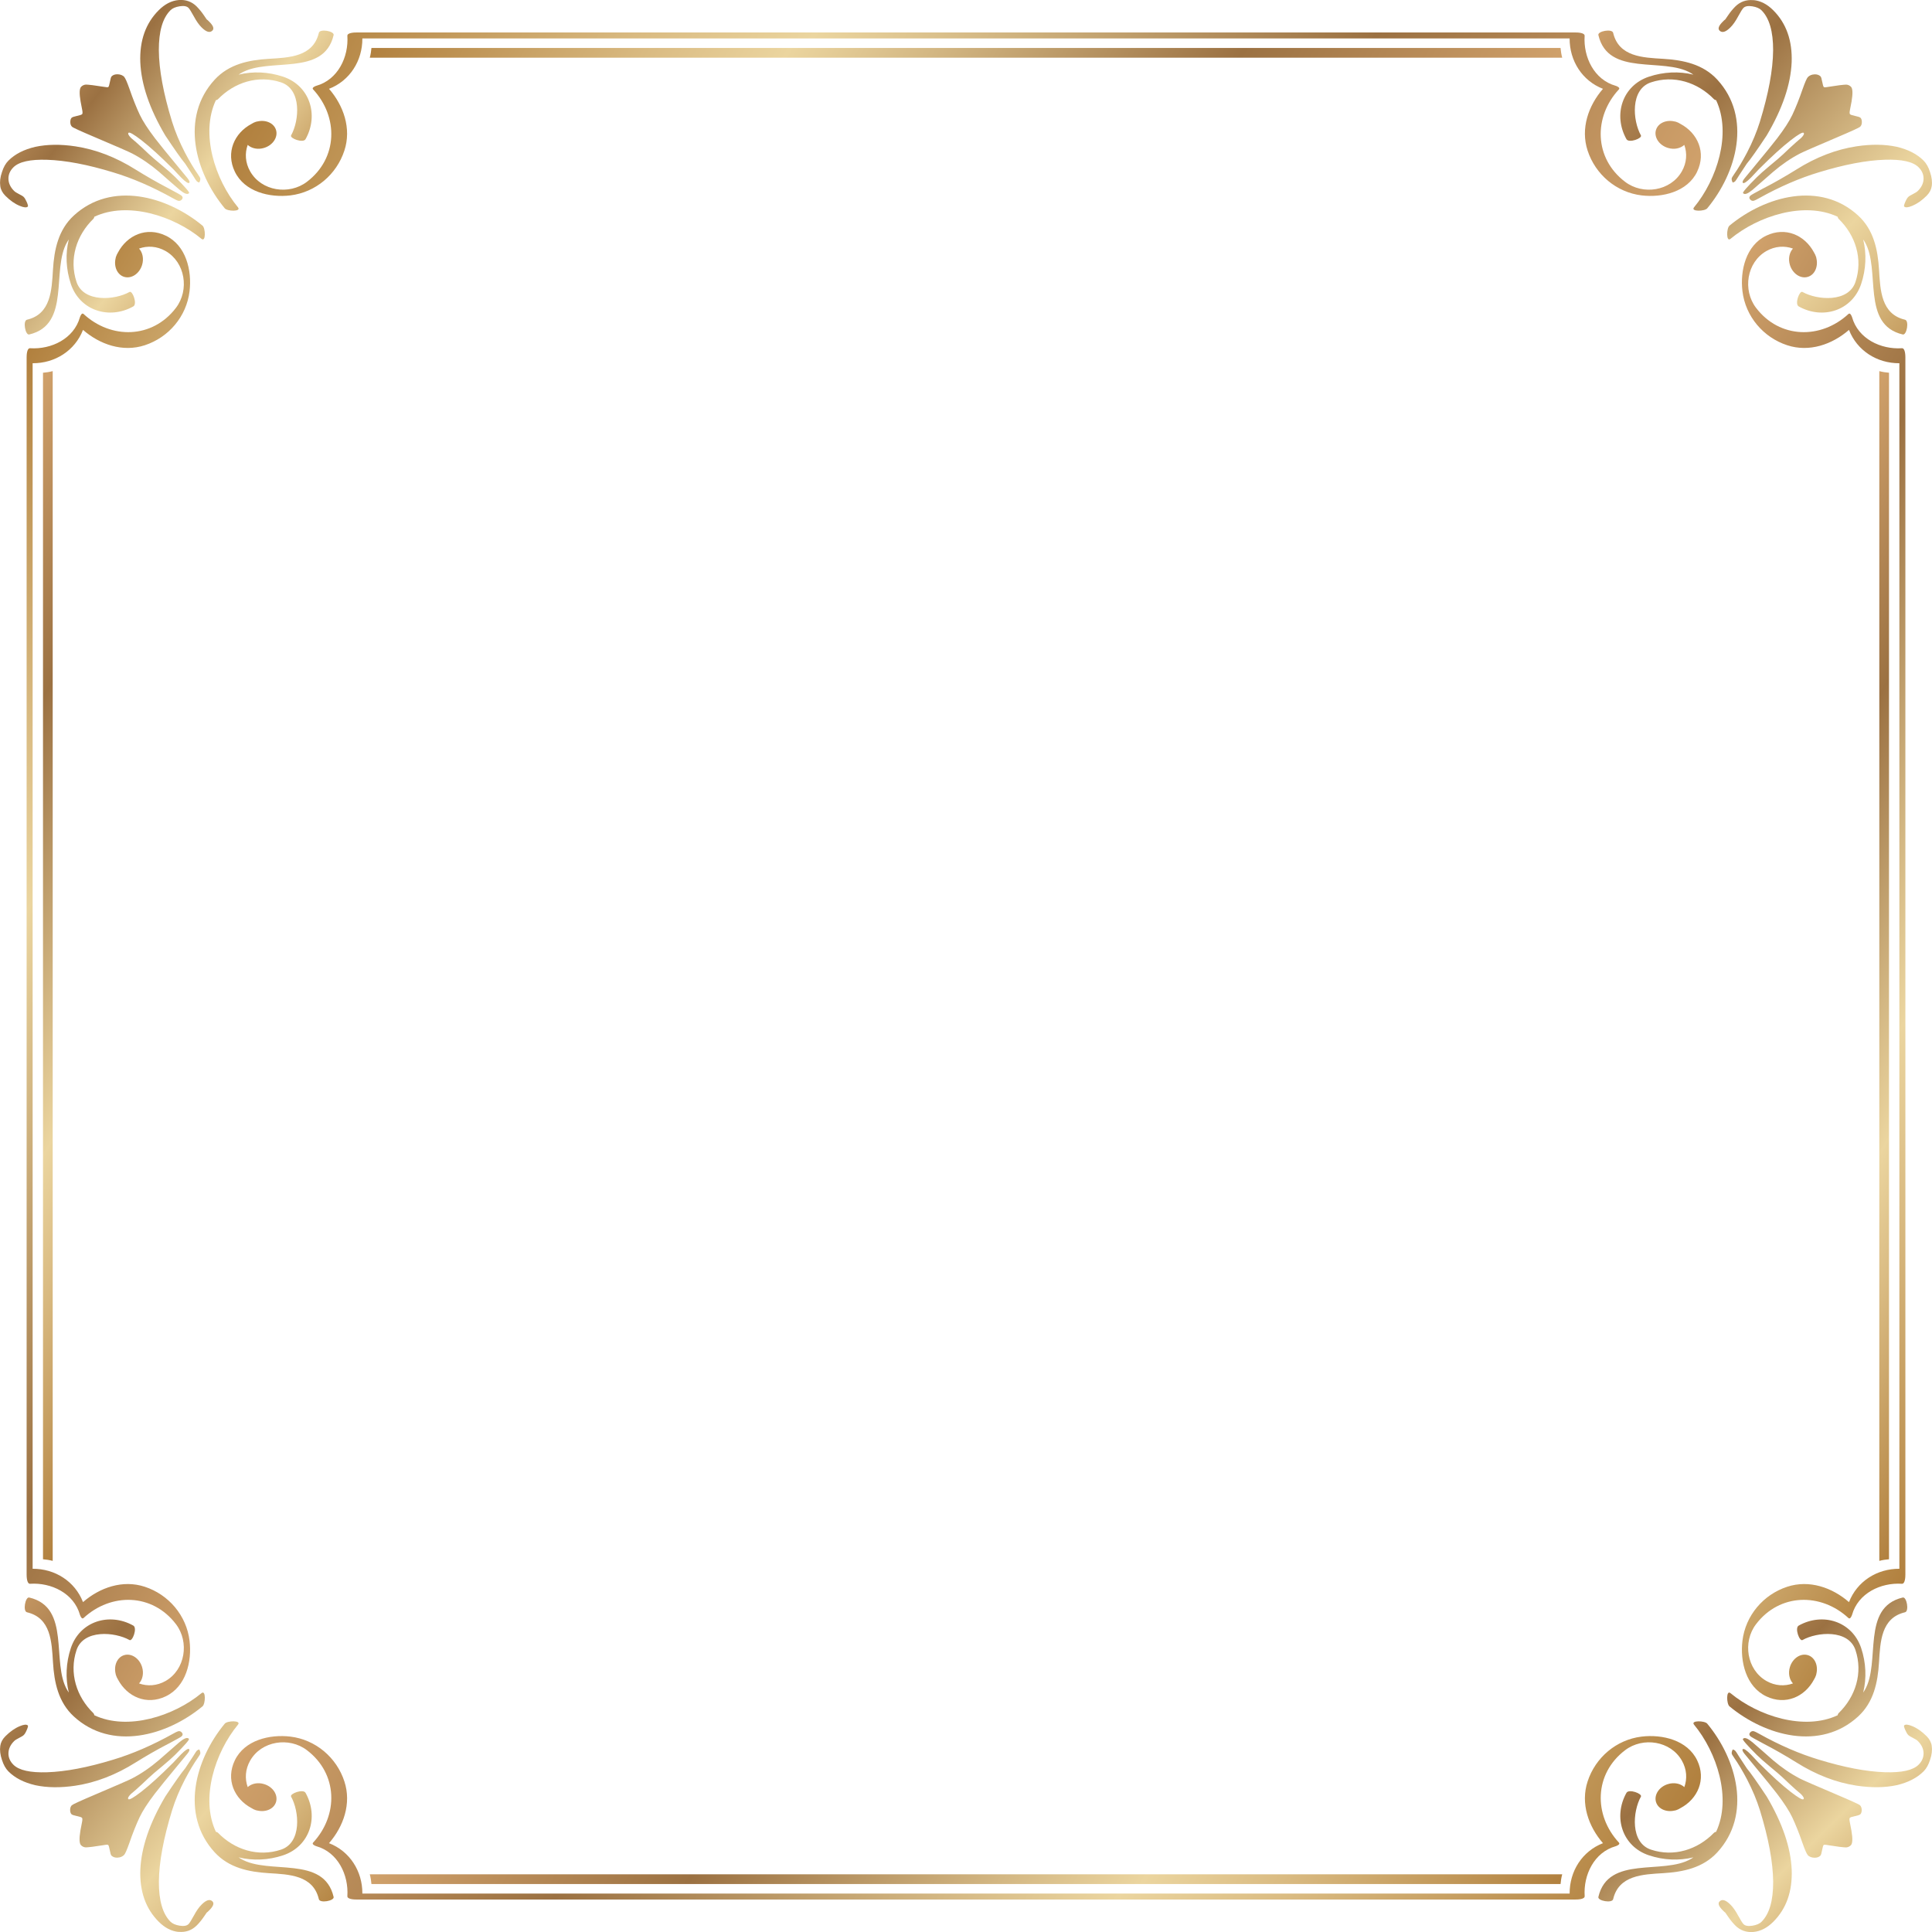 <?xml version="1.0" encoding="UTF-8"?>
<svg id="a" data-name="Layer 1" xmlns="http://www.w3.org/2000/svg" width="492" height="492" xmlns:xlink="http://www.w3.org/1999/xlink" viewBox="0 0 492 492">
  <defs>
    <linearGradient id="b" x1="403.88" y1="7.05" x2="495.51" y2="96.58" gradientUnits="userSpaceOnUse">
      <stop offset="0" stop-color="#d0a16b"/>
      <stop offset=".27" stop-color="#9b7142"/>
      <stop offset=".53" stop-color="#d3b783"/>
      <stop offset=".65" stop-color="#ebd59f"/>
      <stop offset=".77" stop-color="#d9ba81"/>
      <stop offset="1" stop-color="#b1803e"/>
    </linearGradient>
    <linearGradient id="c" x1="415.87" y1="-5.22" x2="507.5" y2="84.3" xlink:href="#b"/>
    <linearGradient id="d" x1="404.25" y1="6.67" x2="495.88" y2="96.2" xlink:href="#b"/>
    <linearGradient id="e" x1="131.86" y1="-52.32" x2="360.36" y2="79.6" gradientUnits="userSpaceOnUse">
      <stop offset="0" stop-color="#b1803e"/>
      <stop offset=".23" stop-color="#d9ba81"/>
      <stop offset=".35" stop-color="#ebd59f"/>
      <stop offset=".47" stop-color="#d3b783"/>
      <stop offset=".73" stop-color="#9b7142"/>
      <stop offset="1" stop-color="#d0a16b"/>
    </linearGradient>
    <linearGradient id="f" x1="89.66" y1="45.25" x2="20.3" y2="-8.64" xlink:href="#e"/>
    <linearGradient id="g" x1="75.01" y1="64.1" x2="5.66" y2="10.21" xlink:href="#e"/>
    <linearGradient id="h" x1="106.46" y1="-45.06" x2="389.23" y2="118.19" xlink:href="#e"/>
    <linearGradient id="i" x1="54.34" y1="90.7" x2="-15.01" y2="36.81" xlink:href="#e"/>
    <linearGradient id="j" x1="399.76" y1="439.36" x2="468.84" y2="510.56" xlink:href="#b"/>
    <linearGradient id="k" x1="420.59" y1="419.16" x2="489.67" y2="490.35" xlink:href="#b"/>
    <linearGradient id="l" x1="441.49" y1="398.88" x2="510.57" y2="470.08" xlink:href="#b"/>
    <linearGradient id="m" x1="368.78" y1="196.95" x2="545.06" y2="298.73" xlink:href="#b"/>
    <linearGradient id="n" x1="413.2" y1="207.75" x2="546.07" y2="284.46" xlink:href="#b"/>
    <linearGradient id="o" x1="-2.93" y1="405.22" x2="90.12" y2="482.06" gradientUnits="userSpaceOnUse">
      <stop offset="0" stop-color="#d0a16b"/>
      <stop offset=".27" stop-color="#9b7142"/>
      <stop offset=".53" stop-color="#d3b783"/>
      <stop offset=".65" stop-color="#ebd59f"/>
      <stop offset=".77" stop-color="#d9ba81"/>
      <stop offset="1" stop-color="#b1803e"/>
    </linearGradient>
    <linearGradient id="p" x1="-13.66" y1="418.22" x2="79.39" y2="495.05" xlink:href="#o"/>
    <linearGradient id="q" x1="102.77" y1="373.81" x2="385.54" y2="537.07" xlink:href="#b"/>
    <linearGradient id="r" x1="-1.03" y1="402.92" x2="92.02" y2="479.75" xlink:href="#o"/>
    <linearGradient id="s" x1="131.65" y1="412.4" x2="360.15" y2="544.33" xlink:href="#b"/>
    <linearGradient id="t" x1="-54.07" y1="207.54" x2="78.8" y2="284.25" xlink:href="#b"/>
    <linearGradient id="u" x1="-53.06" y1="193.27" x2="123.22" y2="295.05" xlink:href="#e"/>
  </defs>
  <path d="M437.33,20.29c-3.62-3.94-8.64-5-13.81-5.31-5.15-.31-11.28-.51-12.72-6.62-.26-1.11-3.99-.43-3.76.57,2.51,10.72,16.53,5.53,23.59,9.69.21.12.41.26.61.39-3.67-.9-7.61-.72-11.33.52-6.79,2.26-9.17,9.75-5.72,15.91.6,1.08,4.1-.21,3.68-.97-2.1-3.75-2.75-11.72,2.55-13.49,5.84-1.95,11.9-.02,16.09,4.31.12.12.3.19.51.22,4.01,8.51.21,20.24-5.62,27.29-.94,1.14,2.72,1.04,3.36.26,7.56-9.13,11.4-23.16,2.57-32.77Z" fill="url(#b)" stroke-width="0"/>
  <path d="M449.21,47.89c2.8-1.45,5.54-3.03,8.24-4.71,5.02-3.16,10.13-5.13,15.34-5.92,3.81-.57,7.22-.52,10.21.12,2.89.67,5.18,1.84,6.86,3.52.71.72,1.25,1.69,1.64,2.92.44,1.29.59,2.49.43,3.58-.13.89-.56,1.71-1.31,2.46-1.19,1.19-2.41,2.04-3.64,2.55-1.05.44-1.74.51-2.07.18-.1-.1-.01-.48.26-1.11.27-.64.53-1.08.78-1.32.2-.2.6-.44,1.2-.74.6-.3,1.02-.57,1.26-.81.93-.93,1.41-1.95,1.44-3.05.03-1.1-.39-2.09-1.26-2.96-1.42-1.42-4.29-2.06-8.6-1.92-4.68.15-10.28,1.21-16.8,3.2-4.92,1.48-10,3.68-15.22,6.59-.64.37-1.08.57-1.31.64-.34.1-.64.02-.91-.25-.34-.34-.34-.69,0-1.03.16-.17,1.32-.81,3.46-1.95ZM462.02,18.93c.68-.03,1.21.14,1.6.53.14.14.28.59.42,1.36.15.77.28,1.22.4,1.34.1.1.5.09,1.18-.04,1.77-.26,2.71-.4,2.86-.42.87-.1,1.43-.15,1.67-.15.46.02.87.2,1.22.55.44.45.49,1.69.15,3.74-.14.75-.28,1.5-.43,2.25-.1.54-.09.88.04,1,.14.14.58.29,1.32.44.73.15,1.19.31,1.35.47.22.22.34.59.34,1.1s-.15.9-.43,1.18c-.22.22-2.2,1.13-5.92,2.71-5.43,2.31-8.56,3.67-9.39,4.1-2.37,1.23-4.66,2.8-6.86,4.68-1.74,1.54-3.49,3.06-5.22,4.56-1.2.99-1.99,1.3-2.37.91l-.06-.06c-.18-.18.99-1.54,3.53-4.07.69-.69,1.76-1.64,3.22-2.86,1.58-1.29,2.74-2.29,3.47-2.98,1.17-1.13,2.27-2.14,3.28-3.04.89-.77,1.31-1.12,1.25-1.06.67-.67.89-1.11.67-1.34-.24-.24-1.34.38-3.28,1.88-2.23,1.74-4.85,4.12-7.87,7.14l-.25.24c-.22.22-.55.57-.97,1.04-.43.46-.76.82-1,1.06-1.15,1.16-1.85,1.61-2.1,1.37-.18-.18-.04-.57.43-1.15.67-.83,1.35-1.65,2.03-2.46,3.28-3.96,5.37-6.54,6.26-7.71,1.83-2.39,3.12-4.4,3.89-6.02.89-1.9,1.76-4.09,2.61-6.56.62-1.76,1.07-2.77,1.34-3.04.43-.42.98-.66,1.66-.68ZM446.5.02c1.81.16,3.5,1.02,5.08,2.6,3.32,3.32,4.88,7.73,4.68,13.24-.24,5.67-2.36,11.88-6.35,18.63-2.39,3.61-4.08,6.01-5.08,7.2-.58.87-1.25,1.89-2,3.04-.51.83-.82,1.3-.94,1.43-.16.16-.37.27-.64.33-.24-.45-.32-.83-.24-1.15.06-.14.26-.47.6-.97,1.04-1.48,2.14-3.33,3.31-5.55,1.36-2.62,2.44-5.22,3.25-7.81,2.2-7.15,3.33-13.22,3.37-18.2.02-4.8-.97-8.2-2.95-10.18-.5-.5-1.29-.85-2.35-1.02-1.06-.17-1.82-.03-2.26.41-.26.27-.72.99-1.37,2.19-.64,1.2-1.29,2.12-1.94,2.76-1.19,1.2-2.12,1.48-2.77.83-.49-.49-.22-1.24.79-2.25.1-.1.22-.23.36-.36.16-.12.27-.2.31-.25.02-.02.28-.4.79-1.15.51-.75,1.09-1.45,1.73-2.1,1.26-1.25,2.8-1.81,4.61-1.65Z" fill="url(#c)" stroke-width="0"/>
  <path d="M485.13,81.42c-6.11-1.43-6.3-7.57-6.62-12.72-.31-5.16-1.37-10.19-5.31-13.81-9.61-8.83-23.63-4.99-32.77,2.57-.78.64-.88,4.3.26,3.36,7.05-5.83,18.78-9.63,27.29-5.62.03.21.1.39.22.51,4.33,4.19,6.26,10.25,4.31,16.09-1.77,5.3-9.75,4.65-13.49,2.55-.76-.43-2.05,3.07-.97,3.68,6.16,3.45,13.64,1.06,15.91-5.72,1.24-3.72,1.42-7.66.52-11.33.13.2.27.4.39.61,4.16,7.05-1.03,21.08,9.69,23.59,1,.23,1.68-3.5.57-3.76Z" fill="url(#d)" stroke-width="0"/>
  <path d="M397.83,14.69H94.17c.21-.75.38-1.83.42-2.47h302.82c.04.64.21,1.72.42,2.47Z" fill="url(#e)" stroke-width="0"/>
  <path d="M54.67,20.29c3.62-3.94,8.64-5,13.81-5.31,5.15-.31,11.28-.51,12.72-6.62.26-1.11,3.99-.43,3.76.57-2.51,10.72-16.53,5.53-23.59,9.69-.21.12-.41.26-.61.39,3.67-.9,7.61-.72,11.33.52,6.79,2.26,9.17,9.75,5.72,15.91-.6,1.08-4.1-.21-3.68-.97,2.1-3.75,2.75-11.72-2.55-13.49-5.84-1.95-11.9-.02-16.09,4.31-.12.12-.3.19-.51.22-4.01,8.51-.21,20.24,5.62,27.29.94,1.14-2.72,1.04-3.36.26-7.56-9.13-11.4-23.16-2.57-32.77Z" fill="url(#f)" stroke-width="0"/>
  <path d="M46.25,49.84c.34.35.34.69,0,1.03-.27.27-.57.34-.91.25-.22-.07-.66-.27-1.31-.64-5.23-2.92-10.3-5.11-15.22-6.59-6.52-1.99-12.12-3.05-16.8-3.2-4.31-.14-7.18.5-8.6,1.92-.87.87-1.29,1.86-1.26,2.96.03,1.11.51,2.12,1.44,3.05.24.24.66.51,1.26.81.6.29,1,.54,1.2.74.25.25.5.69.78,1.32.27.63.36,1.01.26,1.11-.32.33-1.01.26-2.07-.18-1.24-.51-2.45-1.36-3.64-2.55-.75-.75-1.19-1.58-1.31-2.46-.16-1.09-.02-2.29.43-3.58.39-1.24.93-2.21,1.64-2.92,1.68-1.68,3.97-2.85,6.86-3.52,3-.64,6.4-.69,10.21-.12,5.21.79,10.32,2.76,15.34,5.92,2.7,1.68,5.44,3.25,8.24,4.71,2.14,1.14,3.3,1.78,3.46,1.95ZM31.64,19.61c.27.26.71,1.27,1.34,3.04.85,2.47,1.72,4.66,2.61,6.56.77,1.62,2.07,3.63,3.89,6.02.88,1.17,2.98,3.75,6.26,7.71.69.81,1.37,1.63,2.03,2.46.46.59.61.97.43,1.15-.24.25-.94-.21-2.1-1.37-.24-.24-.57-.6-1-1.06-.43-.47-.75-.81-.97-1.04l-.25-.24c-3.02-3.02-5.64-5.4-7.87-7.14-1.95-1.5-3.04-2.12-3.28-1.88-.22.22,0,.66.67,1.34-.06-.06.35.29,1.25,1.06,1.01.9,2.11,1.91,3.28,3.04.73.69,1.89,1.68,3.47,2.98,1.46,1.22,2.53,2.17,3.22,2.86,2.53,2.53,3.71,3.89,3.53,4.07l-.06.06c-.38.38-1.17.08-2.37-.91-1.74-1.5-3.49-3.02-5.22-4.56-2.21-1.88-4.5-3.45-6.86-4.68-.83-.43-3.96-1.8-9.39-4.1-3.73-1.58-5.7-2.48-5.92-2.71-.28-.28-.43-.68-.43-1.18s.11-.87.34-1.1c.16-.16.62-.31,1.35-.47.74-.15,1.18-.3,1.32-.44.13-.12.14-.46.04-1-.15-.75-.29-1.5-.43-2.25-.35-2.04-.3-3.29.15-3.74.35-.34.75-.52,1.22-.55.25,0,.8.05,1.67.15.15.02,1.09.16,2.86.42.69.13,1.08.14,1.18.04.12-.12.25-.57.4-1.34.14-.77.28-1.22.42-1.36.39-.39.92-.56,1.6-.53.68.03,1.23.26,1.66.68ZM50.11,1.68c.64.65,1.22,1.35,1.73,2.1.5.75.77,1.13.79,1.15.04.04.15.12.31.25.14.14.26.27.36.36,1.02,1.01,1.28,1.76.79,2.25-.65.65-1.57.37-2.77-.83-.65-.64-1.3-1.57-1.94-2.76-.65-1.19-1.11-1.92-1.37-2.19-.44-.44-1.2-.58-2.26-.41-1.06.17-1.85.51-2.35,1.02-1.99,1.99-2.97,5.38-2.95,10.18.04,4.98,1.17,11.05,3.37,18.2.81,2.59,1.9,5.19,3.25,7.81,1.17,2.22,2.28,4.08,3.31,5.55.34.51.55.83.6.97.08.33,0,.71-.24,1.15-.27-.06-.48-.17-.64-.33-.13-.12-.44-.6-.94-1.43-.75-1.15-1.42-2.17-2-3.04-1-1.2-2.69-3.6-5.08-7.2-3.99-6.75-6.11-12.96-6.35-18.63-.2-5.51,1.36-9.92,4.68-13.24,1.58-1.58,3.28-2.44,5.08-2.6,1.81-.15,3.35.4,4.61,1.65Z" fill="url(#g)" stroke-width="0"/>
  <path d="M432.2,43.71c-2.47,5.15-8.86,6.68-14.15,6.05-6.41-.78-11.75-5.29-13.75-11.41-1.85-5.62.21-11.47,3.91-15.73-5.29-2.05-8.52-7.14-8.49-12.83H92.28c.03,5.69-3.2,10.78-8.49,12.83,3.7,4.26,5.76,10.11,3.91,15.73-2,6.12-7.34,10.63-13.75,11.41-5.29.63-11.68-.9-14.15-6.05-2.35-4.88-.14-9.84,4.27-12.17.35-.22.72-.41,1.14-.54h.01c.09-.03.21-.06.34-.07,2.12-.5,4.19.41,4.73,2.16.56,1.84-.79,3.89-3.02,4.57-1.59.5-3.19.15-4.19-.76-.76,2.11-.64,4.53.63,6.75,2.86,5.02,9.91,6.11,14.46,2.64,7.9-6,8.06-16.51,1.56-23.53-.41-.44.56-.84.82-.91,5.5-1.55,8.26-7.31,7.91-12.71-.05-.85,1.89-.87,2.36-.87h310.36c.47,0,2.41.02,2.36.87-.35,5.4,2.41,11.16,7.91,12.71.26.07,1.23.47.82.91-6.5,7.02-6.34,17.53,1.56,23.53,4.55,3.47,11.6,2.38,14.46-2.64,1.27-2.22,1.39-4.64.63-6.75-1,.91-2.6,1.26-4.19.76-2.23-.68-3.58-2.73-3.02-4.57.54-1.75,2.61-2.66,4.73-2.16.13.01.25.04.34.07h0c.42.13.79.32,1.14.54,4.41,2.33,6.62,7.29,4.27,12.17Z" fill="url(#h)" stroke-width="0"/>
  <path d="M6.87,81.42c6.11-1.43,6.3-7.57,6.62-12.72.31-5.16,1.37-10.19,5.31-13.81,9.61-8.83,23.63-4.99,32.77,2.57.78.64.88,4.3-.26,3.36-7.05-5.83-18.78-9.63-27.29-5.62-.03.21-.1.39-.22.51-4.33,4.19-6.26,10.25-4.31,16.09,1.77,5.3,9.75,4.65,13.49,2.55.76-.43,2.05,3.07.97,3.68-6.16,3.45-13.64,1.06-15.91-5.72-1.24-3.72-1.42-7.66-.52-11.33-.13.2-.27.4-.39.61-4.16,7.05,1.03,21.08-9.69,23.59-1,.23-1.68-3.5-.57-3.76Z" fill="url(#i)" stroke-width="0"/>
  <path d="M437.33,471.71c-3.62,3.94-8.64,5-13.81,5.31-5.15.31-11.28.51-12.72,6.62-.26,1.11-3.99.43-3.76-.57,2.51-10.72,16.53-5.53,23.59-9.69.21-.12.41-.26.61-.39-3.67.9-7.61.72-11.33-.52-6.79-2.26-9.17-9.75-5.72-15.91.6-1.08,4.1.21,3.68.97-2.1,3.75-2.75,11.72,2.55,13.49,5.84,1.95,11.9.02,16.09-4.31.12-.12.3-.19.51-.22,4.01-8.51.21-20.24-5.62-27.29-.94-1.14,2.72-1.04,3.36-.26,7.56,9.13,11.4,23.16,2.57,32.77Z" fill="url(#j)" stroke-width="0"/>
  <path d="M445.75,442.16c-.34-.35-.34-.69,0-1.03.27-.27.57-.34.91-.25.22.07.66.27,1.31.64,5.23,2.92,10.3,5.11,15.22,6.59,6.52,1.99,12.12,3.05,16.8,3.2,4.31.14,7.18-.5,8.6-1.92.87-.87,1.29-1.86,1.26-2.96-.03-1.11-.51-2.12-1.44-3.05-.24-.24-.66-.51-1.26-.81-.6-.29-1-.54-1.2-.74-.25-.25-.5-.69-.78-1.32-.27-.63-.36-1.01-.26-1.11.32-.33,1.01-.26,2.07.18,1.24.51,2.45,1.36,3.64,2.55.75.75,1.19,1.58,1.31,2.46.16,1.09.02,2.29-.43,3.58-.39,1.24-.93,2.21-1.64,2.92-1.68,1.68-3.97,2.85-6.86,3.52-3,.64-6.4.69-10.21.12-5.21-.79-10.32-2.76-15.34-5.92-2.7-1.68-5.44-3.25-8.24-4.71-2.14-1.14-3.3-1.78-3.46-1.95ZM460.36,472.39c-.27-.26-.71-1.27-1.34-3.04-.85-2.47-1.72-4.66-2.61-6.56-.77-1.62-2.07-3.63-3.89-6.02-.88-1.17-2.98-3.75-6.26-7.71-.69-.81-1.37-1.63-2.03-2.46-.46-.59-.61-.97-.43-1.15.24-.25.94.21,2.1,1.37.24.24.57.6,1,1.06.43.47.75.81.97,1.04l.25.24c3.02,3.02,5.64,5.4,7.87,7.14,1.95,1.5,3.04,2.12,3.28,1.88.22-.22,0-.66-.67-1.34.06.06-.35-.29-1.25-1.06-1.01-.9-2.11-1.91-3.28-3.04-.73-.69-1.89-1.68-3.47-2.98-1.46-1.22-2.53-2.17-3.22-2.86-2.53-2.53-3.71-3.89-3.53-4.07l.06-.06c.38-.38,1.17-.08,2.37.91,1.74,1.5,3.49,3.02,5.22,4.56,2.21,1.88,4.5,3.45,6.86,4.68.83.43,3.96,1.8,9.39,4.1,3.73,1.58,5.7,2.48,5.92,2.71.28.28.43.68.43,1.18s-.11.87-.34,1.1c-.16.16-.62.31-1.35.47-.74.15-1.18.3-1.32.44-.13.12-.14.46-.04,1,.15.75.29,1.5.43,2.25.35,2.04.3,3.29-.15,3.74-.35.34-.75.52-1.22.55-.25,0-.8-.05-1.67-.15-.15-.02-1.09-.16-2.86-.42-.69-.13-1.08-.14-1.18-.04-.12.12-.25.57-.4,1.34-.14.77-.28,1.22-.42,1.36-.39.39-.92.56-1.6.53-.68-.03-1.23-.26-1.66-.68ZM441.89,490.32c-.64-.65-1.22-1.35-1.73-2.1-.5-.75-.77-1.13-.79-1.15-.04-.04-.15-.12-.31-.25-.14-.14-.26-.27-.36-.36-1.02-1.01-1.28-1.76-.79-2.25.65-.65,1.57-.37,2.77.83.65.64,1.3,1.57,1.94,2.76.65,1.19,1.11,1.92,1.37,2.19.44.44,1.2.58,2.26.41,1.06-.17,1.85-.51,2.35-1.02,1.99-1.99,2.97-5.38,2.95-10.18-.04-4.98-1.17-11.05-3.37-18.2-.81-2.59-1.9-5.19-3.25-7.81-1.17-2.22-2.28-4.08-3.31-5.55-.34-.51-.55-.83-.6-.97-.08-.33,0-.71.24-1.15.27.06.48.17.64.33.13.12.44.6.94,1.43.75,1.15,1.42,2.17,2,3.04,1,1.2,2.69,3.6,5.08,7.2,3.99,6.75,6.11,12.96,6.35,18.63.2,5.51-1.36,9.92-4.68,13.24-1.58,1.58-3.28,2.44-5.08,2.6-1.81.15-3.35-.4-4.61-1.65Z" fill="url(#k)" stroke-width="0"/>
  <path d="M485.13,410.58c-6.11,1.43-6.3,7.57-6.62,12.72-.31,5.16-1.37,10.19-5.31,13.81-9.61,8.83-23.63,4.99-32.77-2.57-.78-.64-.88-4.3.26-3.36,7.05,5.83,18.78,9.63,27.29,5.62.03-.21.1-.39.22-.51,4.33-4.19,6.26-10.25,4.31-16.09-1.77-5.3-9.75-4.65-13.49-2.55-.76.43-2.05-3.07-.97-3.68,6.16-3.45,13.64-1.06,15.91,5.72,1.24,3.72,1.42,7.66.52,11.33.13-.2.27-.4.39-.61,4.16-7.05-1.03-21.08,9.69-23.59,1-.23,1.68,3.5.57,3.76Z" fill="url(#l)" stroke-width="0"/>
  <path d="M485.22,91.04v309.92c0,.47-.03,2.41-.88,2.36-5.39-.35-11.16,2.41-12.7,7.91-.08.26-.47,1.23-.91.82-7.02-6.49-17.53-6.34-23.54,1.56-3.46,4.55-2.37,11.6,2.65,14.47,2.22,1.26,4.64,1.38,6.75.62-.91-.99-1.26-2.6-.77-4.19.69-2.23,2.74-3.58,4.58-3.01,1.74.53,2.66,2.61,2.16,4.72-.02.13-.04.25-.07.34-.01,0-.01.01-.01.01-.13.42-.32.79-.53,1.14-2.34,4.41-7.29,6.62-12.17,4.27-5.16-2.47-6.69-8.86-6.05-14.15.77-6.4,5.29-11.75,11.4-13.75,5.63-1.85,11.48.21,15.73,3.91,2.06-5.29,7.14-8.52,12.83-8.49V92.5c-5.69.03-10.77-3.2-12.83-8.49-4.25,3.7-10.1,5.76-15.73,3.91-6.11-2-10.63-7.35-11.4-13.75-.64-5.29.89-11.68,6.05-14.15,4.88-2.35,9.83-.14,12.17,4.27.21.35.4.72.53,1.14,0,0,0,.01.01.01.03.09.05.21.07.34.5,2.11-.42,4.19-2.16,4.72-1.84.57-3.89-.78-4.58-3.01-.49-1.59-.14-3.2.77-4.19-2.11-.76-4.53-.64-6.75.62-5.02,2.87-6.11,9.92-2.65,14.47,6.01,7.9,16.52,8.05,23.54,1.56.44-.41.83.56.91.82,1.54,5.5,7.31,8.26,12.7,7.91.85-.05.88,1.89.88,2.36Z" fill="url(#m)" stroke-width="0"/>
  <path d="M481.05,94.92v302.16c-.64.04-1.72.2-2.47.41V94.51c.75.21,1.83.37,2.47.41Z" fill="url(#n)" stroke-width="0"/>
  <path d="M54.67,471.71c3.62,3.94,8.64,5,13.81,5.31,5.15.31,11.28.51,12.72,6.62.26,1.11,3.99.43,3.76-.57-2.51-10.72-16.53-5.53-23.59-9.69-.21-.12-.41-.26-.61-.39,3.67.9,7.61.72,11.33-.52,6.79-2.26,9.17-9.75,5.72-15.91-.6-1.08-4.1.21-3.68.97,2.1,3.75,2.75,11.72-2.55,13.49-5.84,1.95-11.9.02-16.09-4.31-.12-.12-.3-.19-.51-.22-4.01-8.51-.21-20.24,5.62-27.29.94-1.14-2.72-1.04-3.36-.26-7.56,9.13-11.4,23.16-2.57,32.77Z" fill="url(#o)" stroke-width="0"/>
  <path d="M42.79,444.11c-2.8,1.45-5.54,3.03-8.24,4.71-5.02,3.16-10.13,5.13-15.34,5.92-3.81.57-7.22.52-10.21-.12-2.89-.67-5.18-1.84-6.86-3.52-.71-.72-1.25-1.69-1.64-2.92-.44-1.29-.59-2.49-.43-3.58.13-.89.56-1.71,1.31-2.46,1.19-1.19,2.41-2.04,3.64-2.55,1.05-.44,1.74-.51,2.07-.18.1.1.01.48-.26,1.11-.27.64-.53,1.08-.78,1.32-.2.2-.6.44-1.2.74-.6.3-1.02.57-1.26.81-.93.93-1.41,1.95-1.44,3.05-.03,1.1.39,2.09,1.26,2.96,1.42,1.42,4.29,2.06,8.6,1.92,4.68-.15,10.28-1.21,16.8-3.2,4.92-1.48,10-3.68,15.22-6.59.64-.37,1.08-.57,1.31-.64.34-.1.64-.02.91.25.34.34.34.69,0,1.03-.16.17-1.32.81-3.46,1.95ZM29.98,473.07c-.68.03-1.21-.14-1.6-.53-.14-.14-.28-.59-.42-1.36-.15-.77-.28-1.22-.4-1.34-.1-.1-.5-.09-1.18.04-1.77.26-2.71.4-2.86.42-.87.1-1.43.15-1.67.15-.46-.02-.87-.2-1.22-.55-.44-.45-.49-1.69-.15-3.74.14-.75.28-1.5.43-2.25.1-.54.09-.88-.04-1-.14-.14-.58-.29-1.32-.44-.73-.15-1.19-.31-1.35-.47-.22-.22-.34-.59-.34-1.1s.15-.9.43-1.18c.22-.22,2.2-1.13,5.92-2.71,5.43-2.31,8.56-3.67,9.39-4.1,2.37-1.23,4.66-2.8,6.86-4.68,1.74-1.54,3.49-3.06,5.22-4.56,1.2-.99,1.99-1.3,2.37-.91l.06.06c.18.18-.99,1.54-3.53,4.07-.69.69-1.76,1.64-3.22,2.86-1.58,1.29-2.74,2.29-3.47,2.98-1.17,1.13-2.27,2.14-3.28,3.04-.89.77-1.31,1.12-1.25,1.06-.67.67-.89,1.11-.67,1.34.24.24,1.34-.38,3.28-1.88,2.23-1.74,4.85-4.12,7.87-7.14l.25-.24c.22-.22.55-.57.97-1.04.43-.46.76-.82,1-1.06,1.15-1.16,1.85-1.61,2.1-1.37.18.18.04.57-.43,1.15-.67.83-1.35,1.65-2.03,2.46-3.28,3.96-5.37,6.54-6.26,7.71-1.83,2.39-3.12,4.4-3.89,6.02-.89,1.9-1.76,4.09-2.61,6.56-.62,1.76-1.07,2.77-1.34,3.04-.43.42-.98.66-1.66.68ZM45.5,491.98c-1.81-.16-3.5-1.02-5.08-2.6-3.32-3.32-4.88-7.73-4.68-13.24.24-5.67,2.36-11.88,6.35-18.63,2.39-3.61,4.08-6.01,5.08-7.2.58-.87,1.25-1.89,2-3.04.51-.83.82-1.3.94-1.43.16-.16.37-.27.64-.33.24.45.32.83.24,1.15-.06.14-.26.47-.6.97-1.04,1.48-2.14,3.33-3.31,5.55-1.36,2.62-2.44,5.22-3.25,7.81-2.2,7.15-3.33,13.22-3.37,18.2-.02,4.8.97,8.2,2.95,10.18.5.5,1.29.85,2.35,1.02,1.06.17,1.82.03,2.26-.41.26-.27.72-.99,1.37-2.19.64-1.2,1.29-2.12,1.94-2.76,1.19-1.2,2.12-1.48,2.77-.83.49.49.22,1.24-.79,2.25-.1.1-.22.23-.36.36-.16.12-.27.2-.31.25-.02.02-.28.4-.79,1.15-.51.75-1.09,1.45-1.73,2.1-1.26,1.25-2.8,1.81-4.61,1.65Z" fill="url(#p)" stroke-width="0"/>
  <path d="M427.93,460.46c-.35.22-.72.41-1.14.54h0c-.09.03-.21.06-.34.07-2.12.5-4.19-.41-4.73-2.16-.56-1.84.79-3.89,3.02-4.57,1.59-.5,3.19-.15,4.19.76.76-2.11.64-4.53-.63-6.75-2.86-5.02-9.91-6.11-14.46-2.64-7.9,6-8.06,16.51-1.56,23.53.41.44-.56.84-.82.91-5.5,1.55-8.26,7.31-7.91,12.71.05.85-1.89.87-2.36.87H90.82c-.47,0-2.41-.02-2.36-.87.35-5.4-2.41-11.16-7.91-12.71-.26-.07-1.23-.47-.82-.91,6.5-7.02,6.34-17.53-1.56-23.53-4.55-3.47-11.6-2.38-14.46,2.64-1.27,2.22-1.39,4.64-.63,6.75,1-.91,2.6-1.26,4.19-.76,2.23.68,3.58,2.73,3.02,4.57-.54,1.75-2.61,2.66-4.73,2.16-.13-.01-.25-.04-.34-.07h-.01c-.42-.13-.79-.32-1.14-.54-4.41-2.33-6.62-7.29-4.27-12.17,2.47-5.15,8.86-6.68,14.15-6.05,6.41.78,11.75,5.29,13.75,11.41,1.85,5.62-.21,11.47-3.91,15.73,5.29,2.05,8.52,7.14,8.49,12.83h307.44c-.03-5.69,3.2-10.78,8.49-12.83-3.7-4.26-5.76-10.11-3.91-15.73,2-6.12,7.34-10.63,13.75-11.41,5.29-.63,11.68.9,14.15,6.05,2.35,4.88.14,9.84-4.27,12.17Z" fill="url(#q)" stroke-width="0"/>
  <path d="M6.87,410.58c6.11,1.43,6.3,7.57,6.62,12.72.31,5.16,1.37,10.19,5.31,13.81,9.61,8.83,23.63,4.99,32.77-2.57.78-.64.88-4.3-.26-3.36-7.05,5.83-18.78,9.63-27.29,5.62-.03-.21-.1-.39-.22-.51-4.33-4.19-6.26-10.25-4.31-16.09,1.77-5.3,9.75-4.65,13.49-2.55.76.43,2.05-3.07.97-3.68-6.16-3.45-13.64-1.06-15.91,5.72-1.24,3.72-1.42,7.66-.52,11.33-.13-.2-.27-.4-.39-.61-4.16-7.05,1.03-21.08-9.69-23.59-1-.23-1.68,3.5-.57,3.76Z" fill="url(#r)" stroke-width="0"/>
  <path d="M397.83,477.31c-.21.75-.38,1.83-.42,2.47H94.59c-.04-.64-.21-1.72-.42-2.47h303.66Z" fill="url(#s)" stroke-width="0"/>
  <path d="M13.42,94.51v302.98c-.75-.21-1.83-.37-2.47-.41V94.92c.64-.04,1.72-.2,2.47-.41Z" fill="url(#t)" stroke-width="0"/>
  <path d="M48.27,417.83c.64,5.29-.89,11.68-6.05,14.15-4.88,2.35-9.83.14-12.17-4.27-.21-.35-.4-.72-.53-1.14,0,0,0-.01-.01-.01-.03-.09-.05-.21-.07-.34-.5-2.11.42-4.19,2.16-4.72,1.84-.57,3.89.78,4.58,3.01.49,1.59.14,3.2-.77,4.19,2.11.76,4.53.64,6.75-.62,5.02-2.87,6.11-9.92,2.65-14.47-6.01-7.9-16.52-8.05-23.54-1.56-.44.41-.83-.56-.91-.82-1.54-5.5-7.31-8.26-12.7-7.91-.85.05-.88-1.89-.88-2.36V91.04c0-.47.03-2.41.88-2.36,5.39.35,11.16-2.41,12.7-7.91.08-.26.47-1.23.91-.82,7.02,6.49,17.53,6.34,23.54-1.56,3.46-4.55,2.37-11.6-2.65-14.47-2.22-1.26-4.64-1.38-6.75-.62.91.99,1.26,2.6.77,4.19-.69,2.23-2.74,3.58-4.58,3.01-1.74-.53-2.66-2.61-2.16-4.72.02-.13.04-.25.07-.34.01,0,.01-.01.01-.01.13-.42.32-.79.53-1.14,2.34-4.41,7.29-6.62,12.17-4.27,5.16,2.47,6.69,8.86,6.05,14.15-.77,6.4-5.29,11.75-11.4,13.75-5.63,1.85-11.48-.21-15.73-3.91-2.06,5.29-7.14,8.52-12.83,8.49v307c5.69-.03,10.77,3.2,12.83,8.49,4.25-3.7,10.1-5.76,15.73-3.91,6.11,2,10.63,7.35,11.4,13.75Z" fill="url(#u)" stroke-width="0"/>
</svg>
